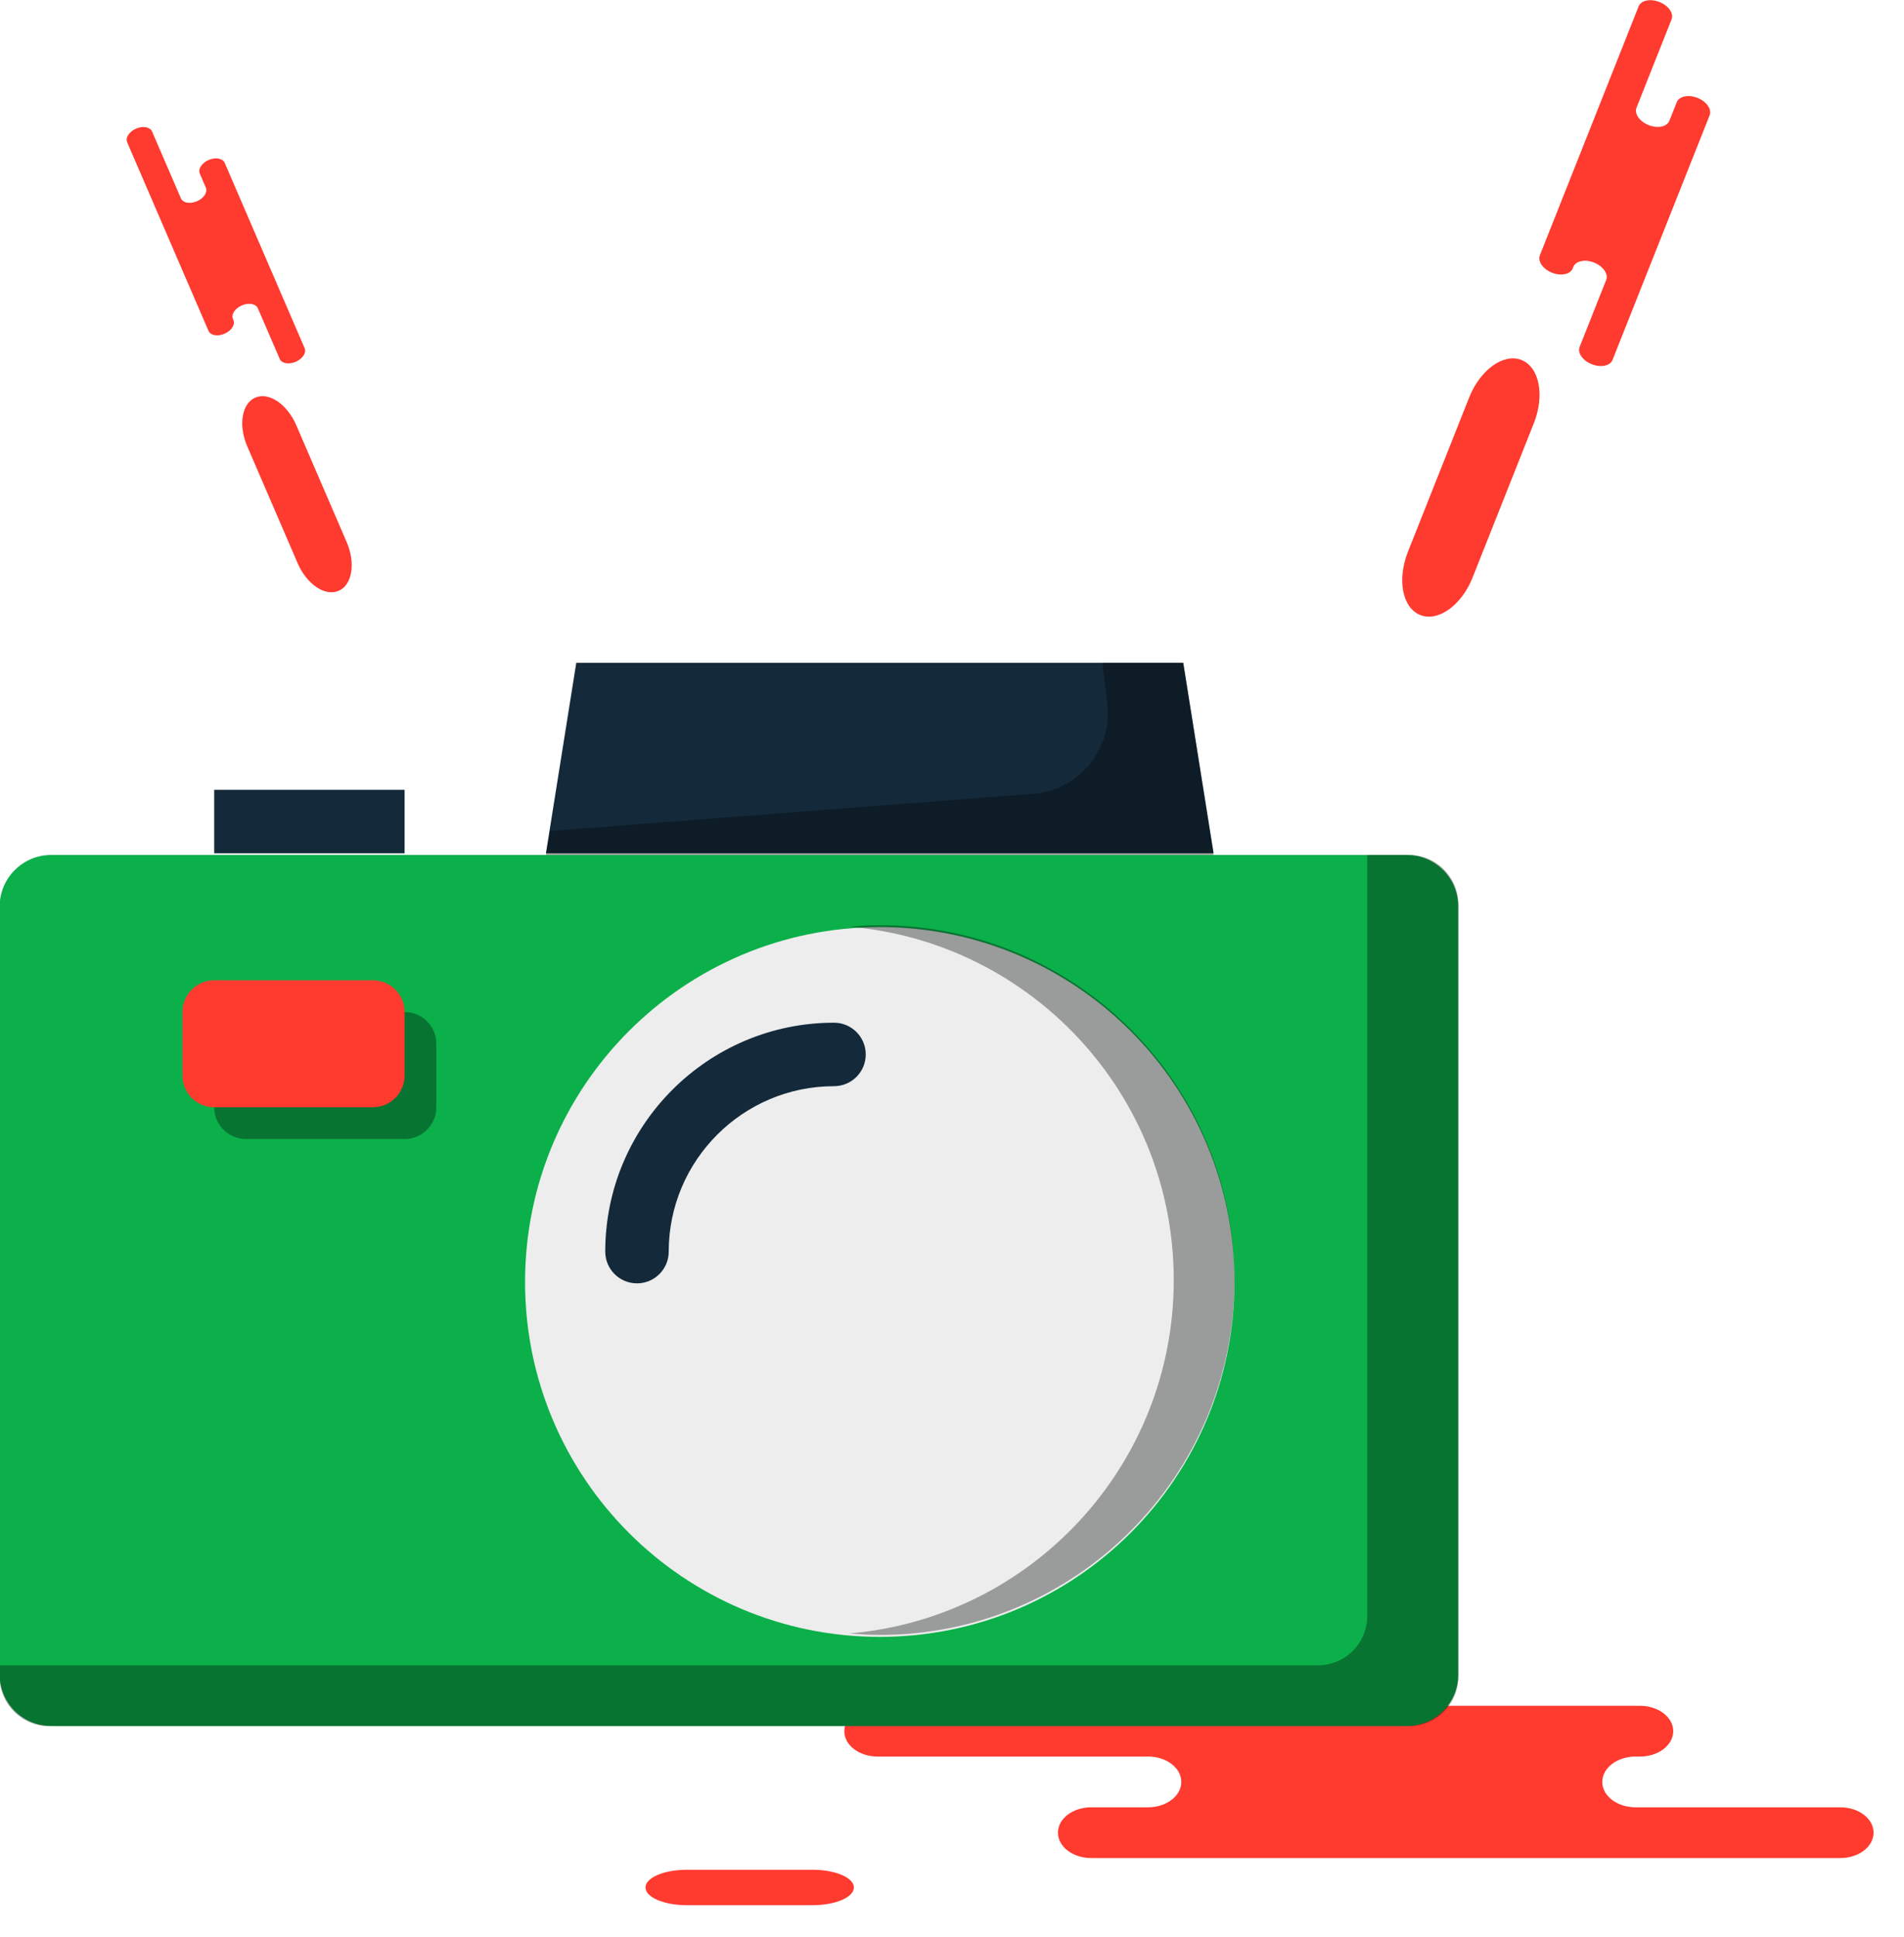 <svg xmlns="http://www.w3.org/2000/svg" xmlns:xlink="http://www.w3.org/1999/xlink" preserveAspectRatio="xMidYMid" width="60" height="61" viewBox="0 0 60 61">
  <defs>
    <style>

      .cls-3 {
        fill: #ff3a2f;
      }

      .cls-9 {
        fill: #0cb04a;
      }

      .cls-10 {
        fill: #020403;
        opacity: 0.35;
      }

      .cls-11 {
        fill: #ededed;
      }

      .cls-13 {
        fill: #142a3b;
      }
    </style>
  </defs>
  <g id="group-128svg">
    <path d="M6.250,9.679 C6.250,9.679 6.571,10.422 6.571,10.422 C6.633,10.565 6.858,10.605 7.075,10.511 C7.292,10.418 7.417,10.226 7.356,10.083 C7.356,10.083 7.341,10.048 7.341,10.048 C7.279,9.905 7.405,9.713 7.622,9.619 C7.838,9.526 8.064,9.566 8.126,9.709 C8.126,9.709 8.815,11.305 8.815,11.305 C8.876,11.448 9.102,11.489 9.319,11.395 C9.536,11.301 9.662,11.109 9.600,10.966 C9.600,10.966 8.772,9.049 8.772,9.049 C8.772,9.049 7.081,5.129 7.081,5.129 C7.019,4.986 6.793,4.946 6.577,5.039 C6.360,5.133 6.234,5.324 6.296,5.467 C6.296,5.467 6.487,5.911 6.487,5.911 C6.549,6.054 6.423,6.245 6.206,6.339 C5.989,6.433 5.764,6.392 5.702,6.249 C5.702,6.249 4.792,4.142 4.792,4.142 C4.730,3.999 4.504,3.958 4.288,4.051 C4.071,4.145 3.945,4.337 4.007,4.480 C4.007,4.480 4.222,4.979 4.222,4.979 C4.222,4.979 6.250,9.679 6.250,9.679 Z" id="path-1" class="cls-3" fill-rule="evenodd"/>
    <path d="M10.925,17.074 C11.212,17.738 11.098,18.425 10.672,18.609 C10.245,18.794 9.667,18.404 9.381,17.741 C9.381,17.741 7.792,14.059 7.792,14.059 C7.505,13.395 7.619,12.708 8.045,12.524 C8.472,12.340 9.050,12.729 9.336,13.392 C9.336,13.392 10.925,17.074 10.925,17.074 Z" id="path-2" class="cls-3" fill-rule="evenodd"/>
    <path d="M48.914,7.061 C48.914,7.061 48.525,8.041 48.525,8.041 C48.450,8.230 48.621,8.475 48.907,8.589 C49.193,8.702 49.486,8.641 49.561,8.453 C49.561,8.453 49.579,8.407 49.579,8.407 C49.654,8.218 49.947,8.157 50.233,8.270 C50.519,8.384 50.690,8.629 50.615,8.818 C50.615,8.818 49.779,10.925 49.779,10.925 C49.704,11.114 49.875,11.359 50.161,11.472 C50.447,11.586 50.740,11.525 50.815,11.336 C50.815,11.336 51.820,8.805 51.820,8.805 C51.820,8.805 53.875,3.631 53.875,3.631 C53.950,3.442 53.779,3.197 53.493,3.083 C53.207,2.969 52.914,3.030 52.839,3.220 C52.839,3.220 52.606,3.805 52.606,3.805 C52.532,3.993 52.239,4.054 51.953,3.941 C51.666,3.827 51.495,3.582 51.570,3.393 C51.570,3.393 52.675,0.611 52.675,0.611 C52.750,0.421 52.579,0.176 52.292,0.063 C52.006,-0.050 51.714,0.011 51.639,0.199 C51.639,0.199 51.377,0.857 51.377,0.857 C51.377,0.857 48.914,7.061 48.914,7.061 Z" id="path-3" class="cls-3" fill-rule="evenodd"/>
    <path d="M46.405,18.190 C46.058,19.066 45.319,19.595 44.756,19.371 C44.193,19.148 44.019,18.257 44.367,17.380 C44.367,17.380 46.297,12.520 46.297,12.520 C46.645,11.645 47.383,11.115 47.946,11.339 C48.509,11.562 48.684,12.454 48.335,13.330 C48.335,13.330 46.405,18.190 46.405,18.190 Z" id="path-4" class="cls-3" fill-rule="evenodd"/>
    <path d="M25.612,60.006 C26.328,60.006 26.908,59.756 26.908,59.448 C26.908,59.141 26.328,58.891 25.612,58.891 C25.612,58.891 21.638,58.891 21.638,58.891 C20.921,58.891 20.341,59.141 20.341,59.448 C20.341,59.756 20.921,60.006 21.638,60.006 C21.638,60.006 25.612,60.006 25.612,60.006 Z" id="path-5" class="cls-3" fill-rule="evenodd"/>
    <path d="M48.678,53.726 C48.678,53.726 51.680,53.726 51.680,53.726 C52.259,53.726 52.728,54.084 52.728,54.525 C52.728,54.967 52.259,55.324 51.680,55.324 C51.680,55.324 51.540,55.324 51.540,55.324 C50.961,55.324 50.492,55.682 50.492,56.124 C50.492,56.565 50.961,56.923 51.540,56.923 C51.540,56.923 57.994,56.923 57.994,56.923 C58.572,56.923 59.041,57.281 59.041,57.722 C59.041,58.164 58.572,58.521 57.994,58.521 C57.994,58.521 50.238,58.521 50.238,58.521 C50.238,58.521 34.387,58.521 34.387,58.521 C33.808,58.521 33.339,58.164 33.339,57.722 C33.339,57.281 33.808,56.923 34.387,56.923 C34.387,56.923 36.178,56.923 36.178,56.923 C36.756,56.923 37.226,56.565 37.226,56.124 C37.226,55.682 36.756,55.324 36.178,55.324 C36.178,55.324 27.654,55.324 27.654,55.324 C27.075,55.324 26.606,54.967 26.606,54.525 C26.606,54.084 27.075,53.726 27.654,53.726 C27.654,53.726 29.668,53.726 29.668,53.726 C29.668,53.726 48.678,53.726 48.678,53.726 Z" id="path-6" class="cls-3" fill-rule="evenodd"/>
    <path d="M44.329,54.364 C44.329,54.364 1.614,54.364 1.614,54.364 C0.717,54.364 -0.011,53.636 -0.011,52.739 C-0.011,52.739 -0.011,28.554 -0.011,28.554 C-0.011,27.656 0.717,26.928 1.614,26.928 C1.614,26.928 44.329,26.928 44.329,26.928 C45.227,26.928 45.954,27.656 45.954,28.554 C45.954,28.554 45.954,52.739 45.954,52.739 C45.954,53.636 45.227,54.364 44.329,54.364 Z" id="path-7" class="cls-9" fill-rule="evenodd"/>
    <path d="M44.400,26.928 C44.400,26.928 43.085,26.928 43.085,26.928 C43.085,26.928 43.085,50.897 43.085,50.897 C43.085,51.755 42.389,52.451 41.531,52.451 C41.531,52.451 -0.011,52.451 -0.011,52.451 C-0.011,52.451 -0.011,52.810 -0.011,52.810 C-0.011,53.668 0.685,54.364 1.543,54.364 C1.543,54.364 44.400,54.364 44.400,54.364 C45.258,54.364 45.954,53.668 45.954,52.810 C45.954,52.810 45.954,28.483 45.954,28.483 C45.954,27.624 45.258,26.928 44.400,26.928 Z" id="path-8" class="cls-10" fill-rule="evenodd"/>
    <path d="M38.901,40.377 C38.901,34.204 33.897,29.200 27.724,29.200 C21.550,29.200 16.546,34.204 16.546,40.377 C16.546,46.551 21.550,51.555 27.724,51.555 C33.897,51.555 38.901,46.551 38.901,40.377 Z" id="path-9" class="cls-11" fill-rule="evenodd"/>
    <path d="M27.724,29.140 C27.401,29.140 27.083,29.161 26.767,29.188 C32.492,29.674 36.988,34.467 36.988,40.318 C36.988,46.168 32.492,50.960 26.767,51.447 C27.083,51.473 27.401,51.495 27.724,51.495 C33.897,51.495 38.901,46.490 38.901,40.318 C38.901,34.144 33.897,29.140 27.724,29.140 Z" id="path-10" class="cls-10" fill-rule="evenodd"/>
    <path d="M20.073,40.421 C19.520,40.421 19.073,39.973 19.073,39.421 C19.073,35.445 22.307,32.211 26.282,32.211 C26.834,32.211 27.282,32.659 27.282,33.211 C27.282,33.763 26.834,34.211 26.282,34.211 C23.410,34.211 21.073,36.548 21.073,39.421 C21.073,39.973 20.625,40.421 20.073,40.421 Z" id="path-11" class="cls-13" fill-rule="evenodd"/>
    <path d="M13.750,34.875 C13.750,35.427 13.302,35.875 12.750,35.875 C12.750,35.875 7.750,35.875 7.750,35.875 C7.198,35.875 6.750,35.427 6.750,34.875 C6.750,34.875 6.750,32.875 6.750,32.875 C6.750,32.322 7.198,31.875 7.750,31.875 C7.750,31.875 12.750,31.875 12.750,31.875 C13.302,31.875 13.750,32.322 13.750,32.875 C13.750,32.875 13.750,34.875 13.750,34.875 Z" id="path-12" class="cls-10" fill-rule="evenodd"/>
    <path d="M12.750,33.875 C12.750,34.427 12.302,34.875 11.750,34.875 C11.750,34.875 6.750,34.875 6.750,34.875 C6.198,34.875 5.750,34.427 5.750,33.875 C5.750,33.875 5.750,31.875 5.750,31.875 C5.750,31.323 6.198,30.875 6.750,30.875 C6.750,30.875 11.750,30.875 11.750,30.875 C12.302,30.875 12.750,31.323 12.750,31.875 C12.750,31.875 12.750,33.875 12.750,33.875 Z" id="path-13" class="cls-3" fill-rule="evenodd"/>
    <path d="M38.244,26.875 C38.244,26.875 17.204,26.875 17.204,26.875 C17.204,26.875 18.160,20.875 18.160,20.875 C18.160,20.875 37.287,20.875 37.287,20.875 C37.287,20.875 38.244,26.875 38.244,26.875 Z" id="path-14" class="cls-13" fill-rule="evenodd"/>
    <path d="M37.287,20.875 C37.287,20.875 34.737,20.875 34.737,20.875 C34.737,20.875 34.876,22.028 34.876,22.028 C35.137,23.592 33.931,25.015 32.346,25.015 C32.346,25.015 17.330,26.173 17.330,26.173 C17.330,26.173 17.204,26.928 17.204,26.928 C17.204,26.928 38.244,26.928 38.244,26.928 C38.244,26.928 37.287,20.875 37.287,20.875 Z" id="path-15" class="cls-10" fill-rule="evenodd"/>
    <path d="M12.750,26.875 C12.750,26.875 6.750,26.875 6.750,26.875 C6.750,26.875 6.750,24.875 6.750,24.875 C6.750,24.875 12.750,24.875 12.750,24.875 C12.750,24.875 12.750,26.875 12.750,26.875 Z" id="path-16" class="cls-13" fill-rule="evenodd"/>
  </g>
</svg>
